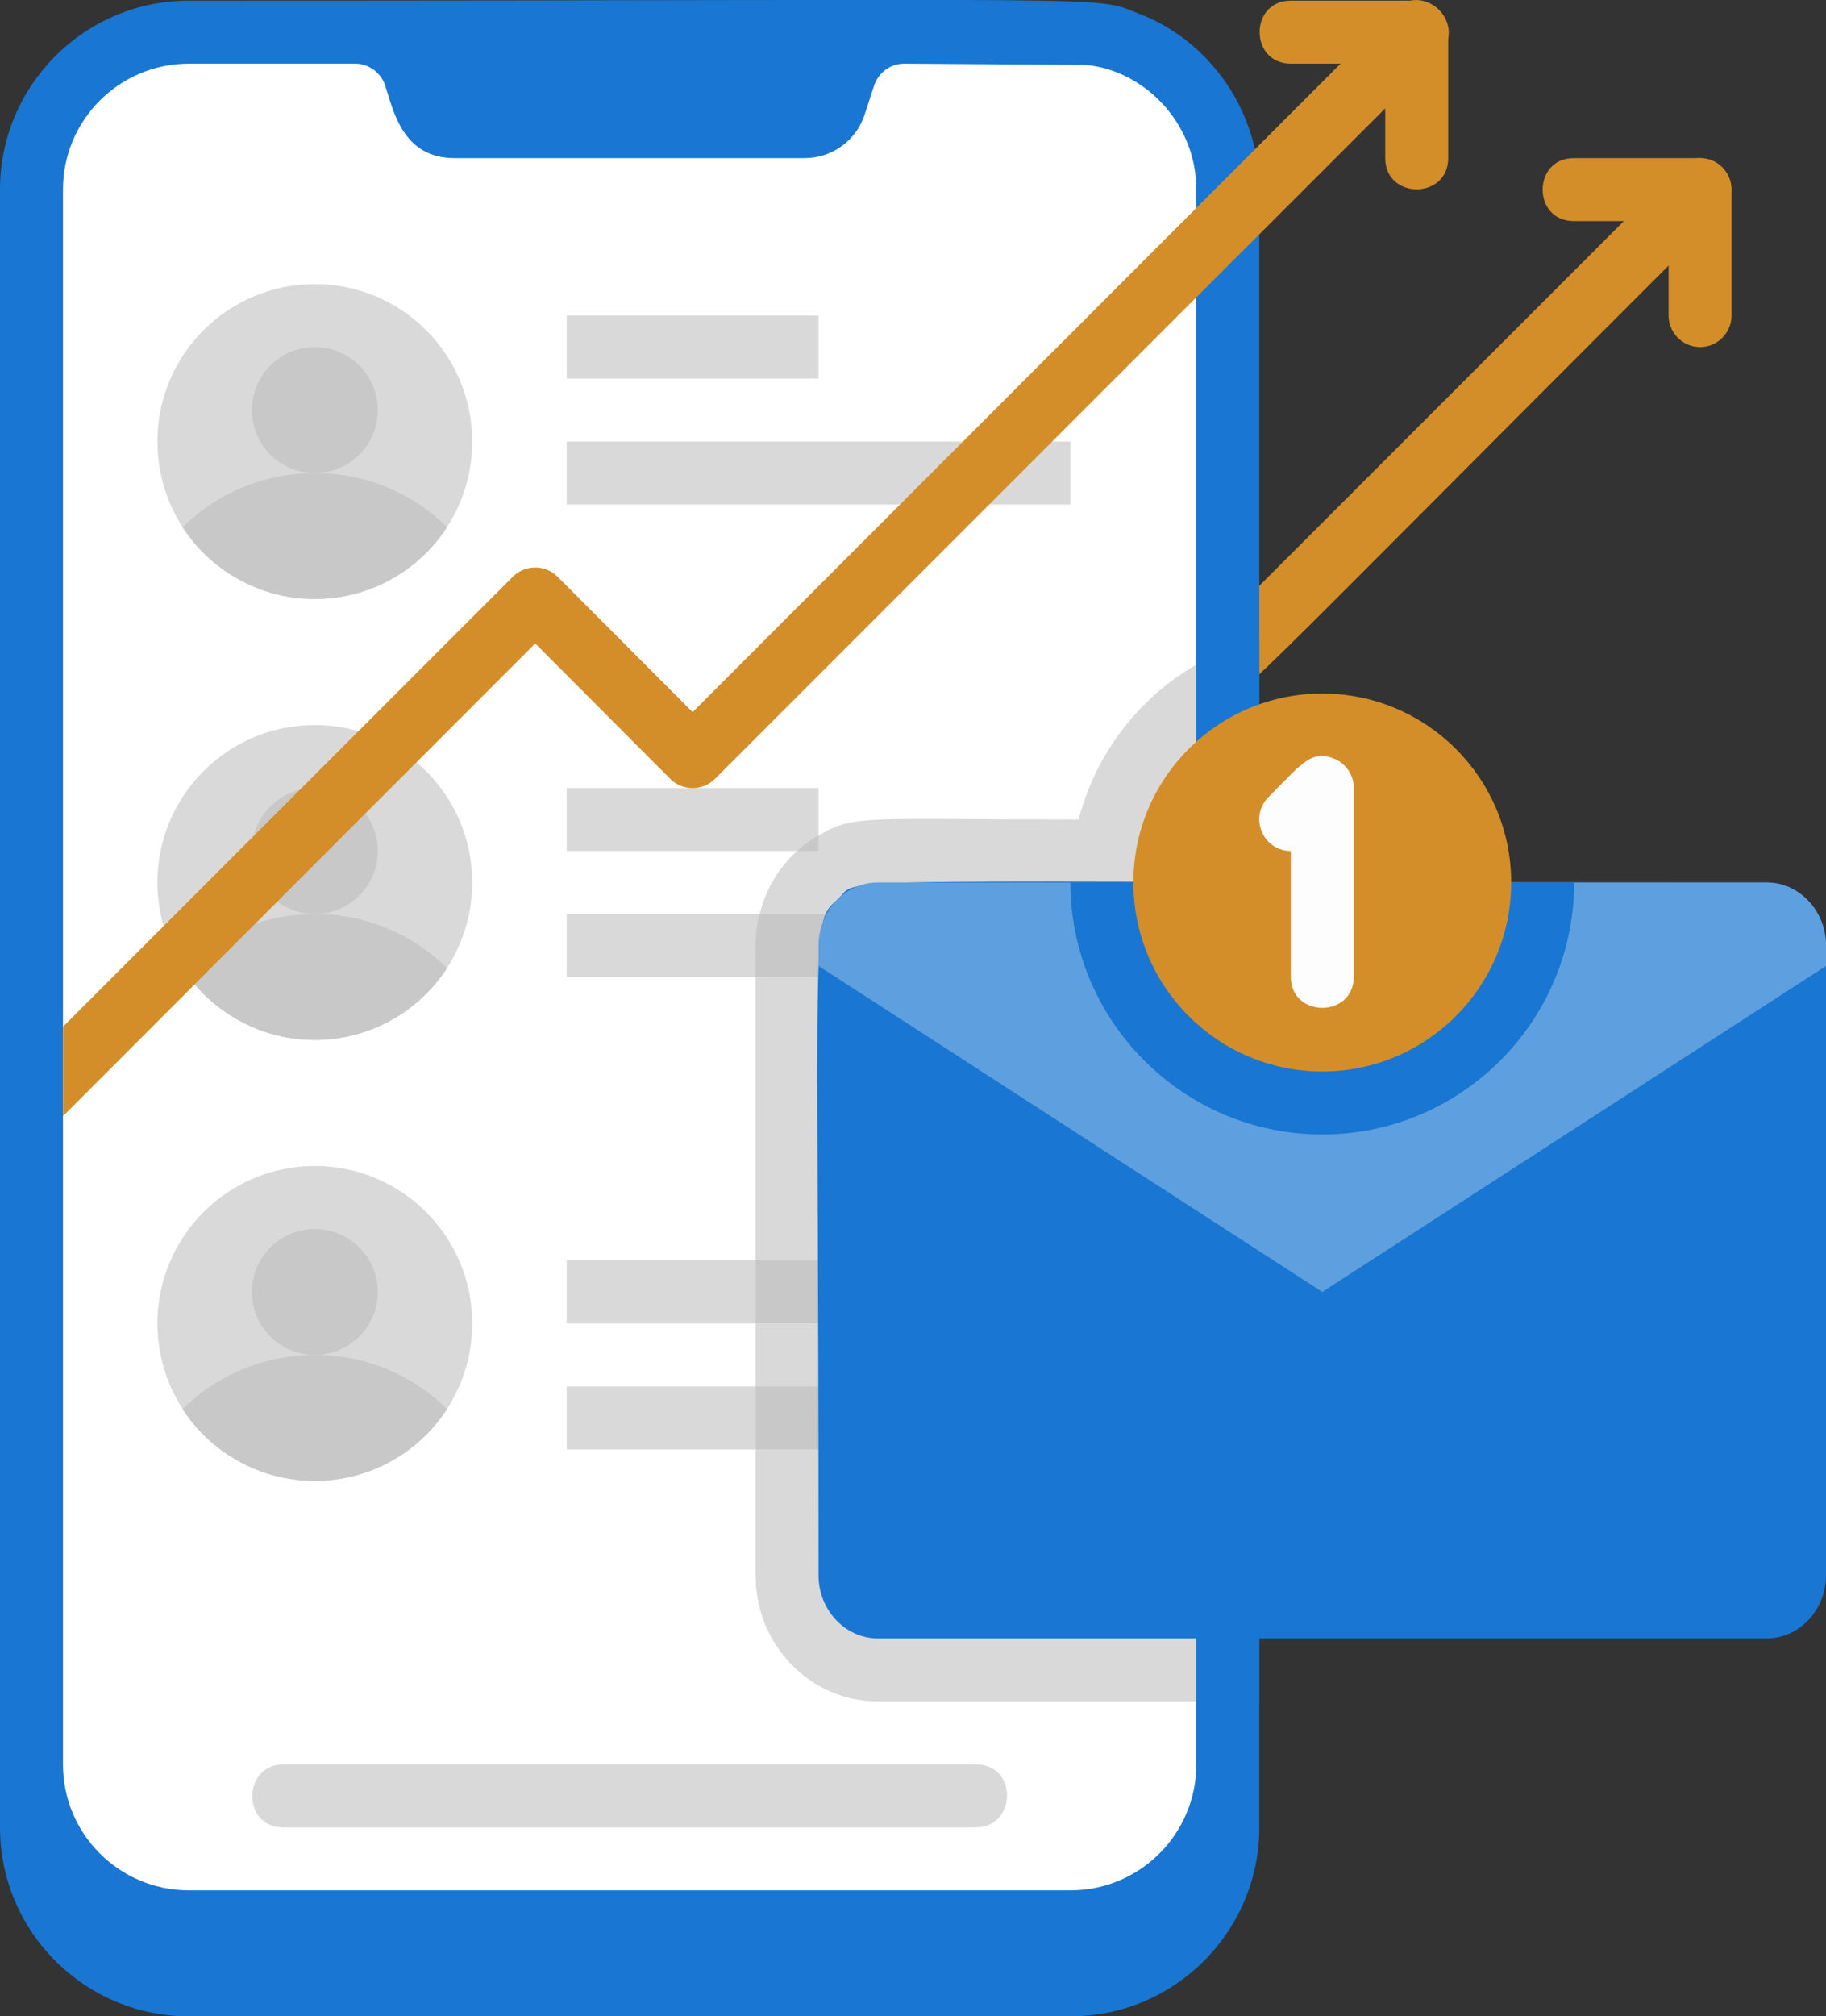 <?xml version="1.0" encoding="UTF-8"?><svg id="a" xmlns="http://www.w3.org/2000/svg" viewBox="0 0 58 64.02"><rect x="0" y="0" width="58" height="64.02" fill="#333333" stroke="none"/><defs><style>.b{fill:#fff;}.c{fill:#5e9fdf;}.d{fill:#c8c8c8;}.e{fill:#fdfdfd;}.f{fill:#d38e2a;}.g{fill:#d9d9d9;}.h{fill:#1976d2;}</style></defs><path class="f" d="M39,22.02c-.88,0-1.34-1.07-.71-1.71l13.29-13.29h-1.59c-1.32,0-1.32-2,0-2h4c.89,0,1.34,1.08,.71,1.71-16.37,16.37-15.12,15.29-15.71,15.29h0Z"/><path class="f" d="M54,11.02c-.55,0-1-.45-1-1V6.02c0-.55,.45-1,1-1s1,.45,1,1v4c0,.55-.45,1-1,1Z"/><path class="h" d="M40,6.02V58.02c0,3.31-2.69,6-6,6H6c-3.31,0-6-2.69-6-6V6.02C0,2.71,2.69,.02,6,.02,36.32,.02,34.68-.15,36.14,.42c2.26,.84,3.86,3.09,3.86,5.6Z"/><path class="b" d="M38,6.02V56.02c0,2.21-1.79,4-4,4H6c-2.21,0-4-1.79-4-4V6.02c0-2.21,1.79-4,4-4h5.28c.43,0,.81,.28,.95,.68,.27,.83,.56,2.32,2.21,2.32h11.12c.86,0,1.63-.55,1.9-1.37l.31-.95c.14-.4,.52-.68,.95-.68l5.77,.04c1.84,.17,3.51,1.83,3.51,3.96Z"/><circle class="g" cx="10" cy="14.02" r="5"/><g><path class="d" d="M14.2,16.74c-1.51,2.32-4.61,2.98-6.93,1.47-.59-.38-1.09-.88-1.47-1.47,2.32-2.29,6.08-2.3,8.4,0Z"/><circle class="d" cx="10" cy="13.02" r="2"/></g><circle class="g" cx="10" cy="28.02" r="5"/><g><path class="d" d="M14.2,30.74c-1.51,2.32-4.61,2.98-6.93,1.47-.59-.38-1.09-.88-1.47-1.47,2.32-2.29,6.08-2.3,8.4,0Z"/><circle class="d" cx="10" cy="27.02" r="2"/></g><circle class="g" cx="10" cy="42.02" r="5"/><g><path class="d" d="M14.2,44.74c-1.51,2.32-4.61,2.98-6.93,1.47-.59-.38-1.09-.88-1.47-1.47,2.32-2.29,6.08-2.3,8.4,0Z"/><circle class="d" cx="10" cy="41.02" r="2"/></g><path class="g" d="M18,10.02h8v2h-8v-2Zm0,4h16v2H18v-2Zm0,11h8v2h-8v-2Zm0,4h16v2H18v-2Zm0,11h8v2h-8v-2Zm0,4h16v2H18v-2Zm13,14H9c-1.34,0-1.29-2,0-2H31c1.34,0,1.29,2,0,2Z"/><path class="h" d="M40,20.28V54.02h-2V21.1c.63-.36,1.3-.64,2-.82Z"/><path class="g" d="M38,21.1V54.02h-10.12c-2.14,0-3.88-1.79-3.88-4v-4h10v-2h-10v-2h2v-2h-2v-9h10v-2h-9.87c.18-.74,.57-1.41,1.12-1.94,.1-.1,.05-.06,.75-.06v-.49c1.12-.68,1.49-.51,8.26-.51,.54-2.09,1.91-3.86,3.74-4.92Z"/><path class="d" d="M26,27.02h-.68c.21-.2,.43-.36,.68-.49v.49Zm-2,13h2v2h-2v-2Zm10-11v2h-10c0-.95-.04-1.41,.13-2h9.87Zm-10,15h10v2h-10v-2Z"/><path class="h" d="M58,30.02v20c0,1.1-.85,2-1.88,2H27.88c-1.03,0-1.88-.9-1.88-2,0-21.46-.27-20.64,.63-21.49,.75-.73-1.28-.51,29.49-.51,1.03,0,1.88,.9,1.88,2Z"/><path class="c" d="M58,30.02v.65l-16,10.35-16-10.35v-.65c0-1.07,.82-2,1.88-2h28.24c1.03,0,1.88,.9,1.88,2Z"/><path class="h" d="M50,28.02c0,4.41-3.59,8-8,8s-8-3.59-8-8h16Z"/><g><circle class="f" cx="42" cy="28.02" r="6"/><path class="f" d="M2,35.44l15-15.01,4.29,4.3c.39,.39,1.03,.39,1.42,0L45.71,1.73c.94-.94-.48-2.36-1.42-1.42L22,22.61l-4.29-4.3c-.39-.39-1.03-.39-1.42,0L2,32.6v2.84Z"/><path class="f" d="M44,5.02V2.02h-3c-1.32,0-1.32-2,0-2h4c.55,0,1,.45,1,1V5.02c0,1.32-2,1.32-2,0Z"/></g><path class="e" d="M41,31.02v-4c-.88,0-1.34-1.07-.71-1.71,1.04-1.04,1.35-1.52,2.09-1.22,.37,.15,.62,.52,.62,.92v6c0,1.32-2,1.32-2,0h0Z"/></svg>